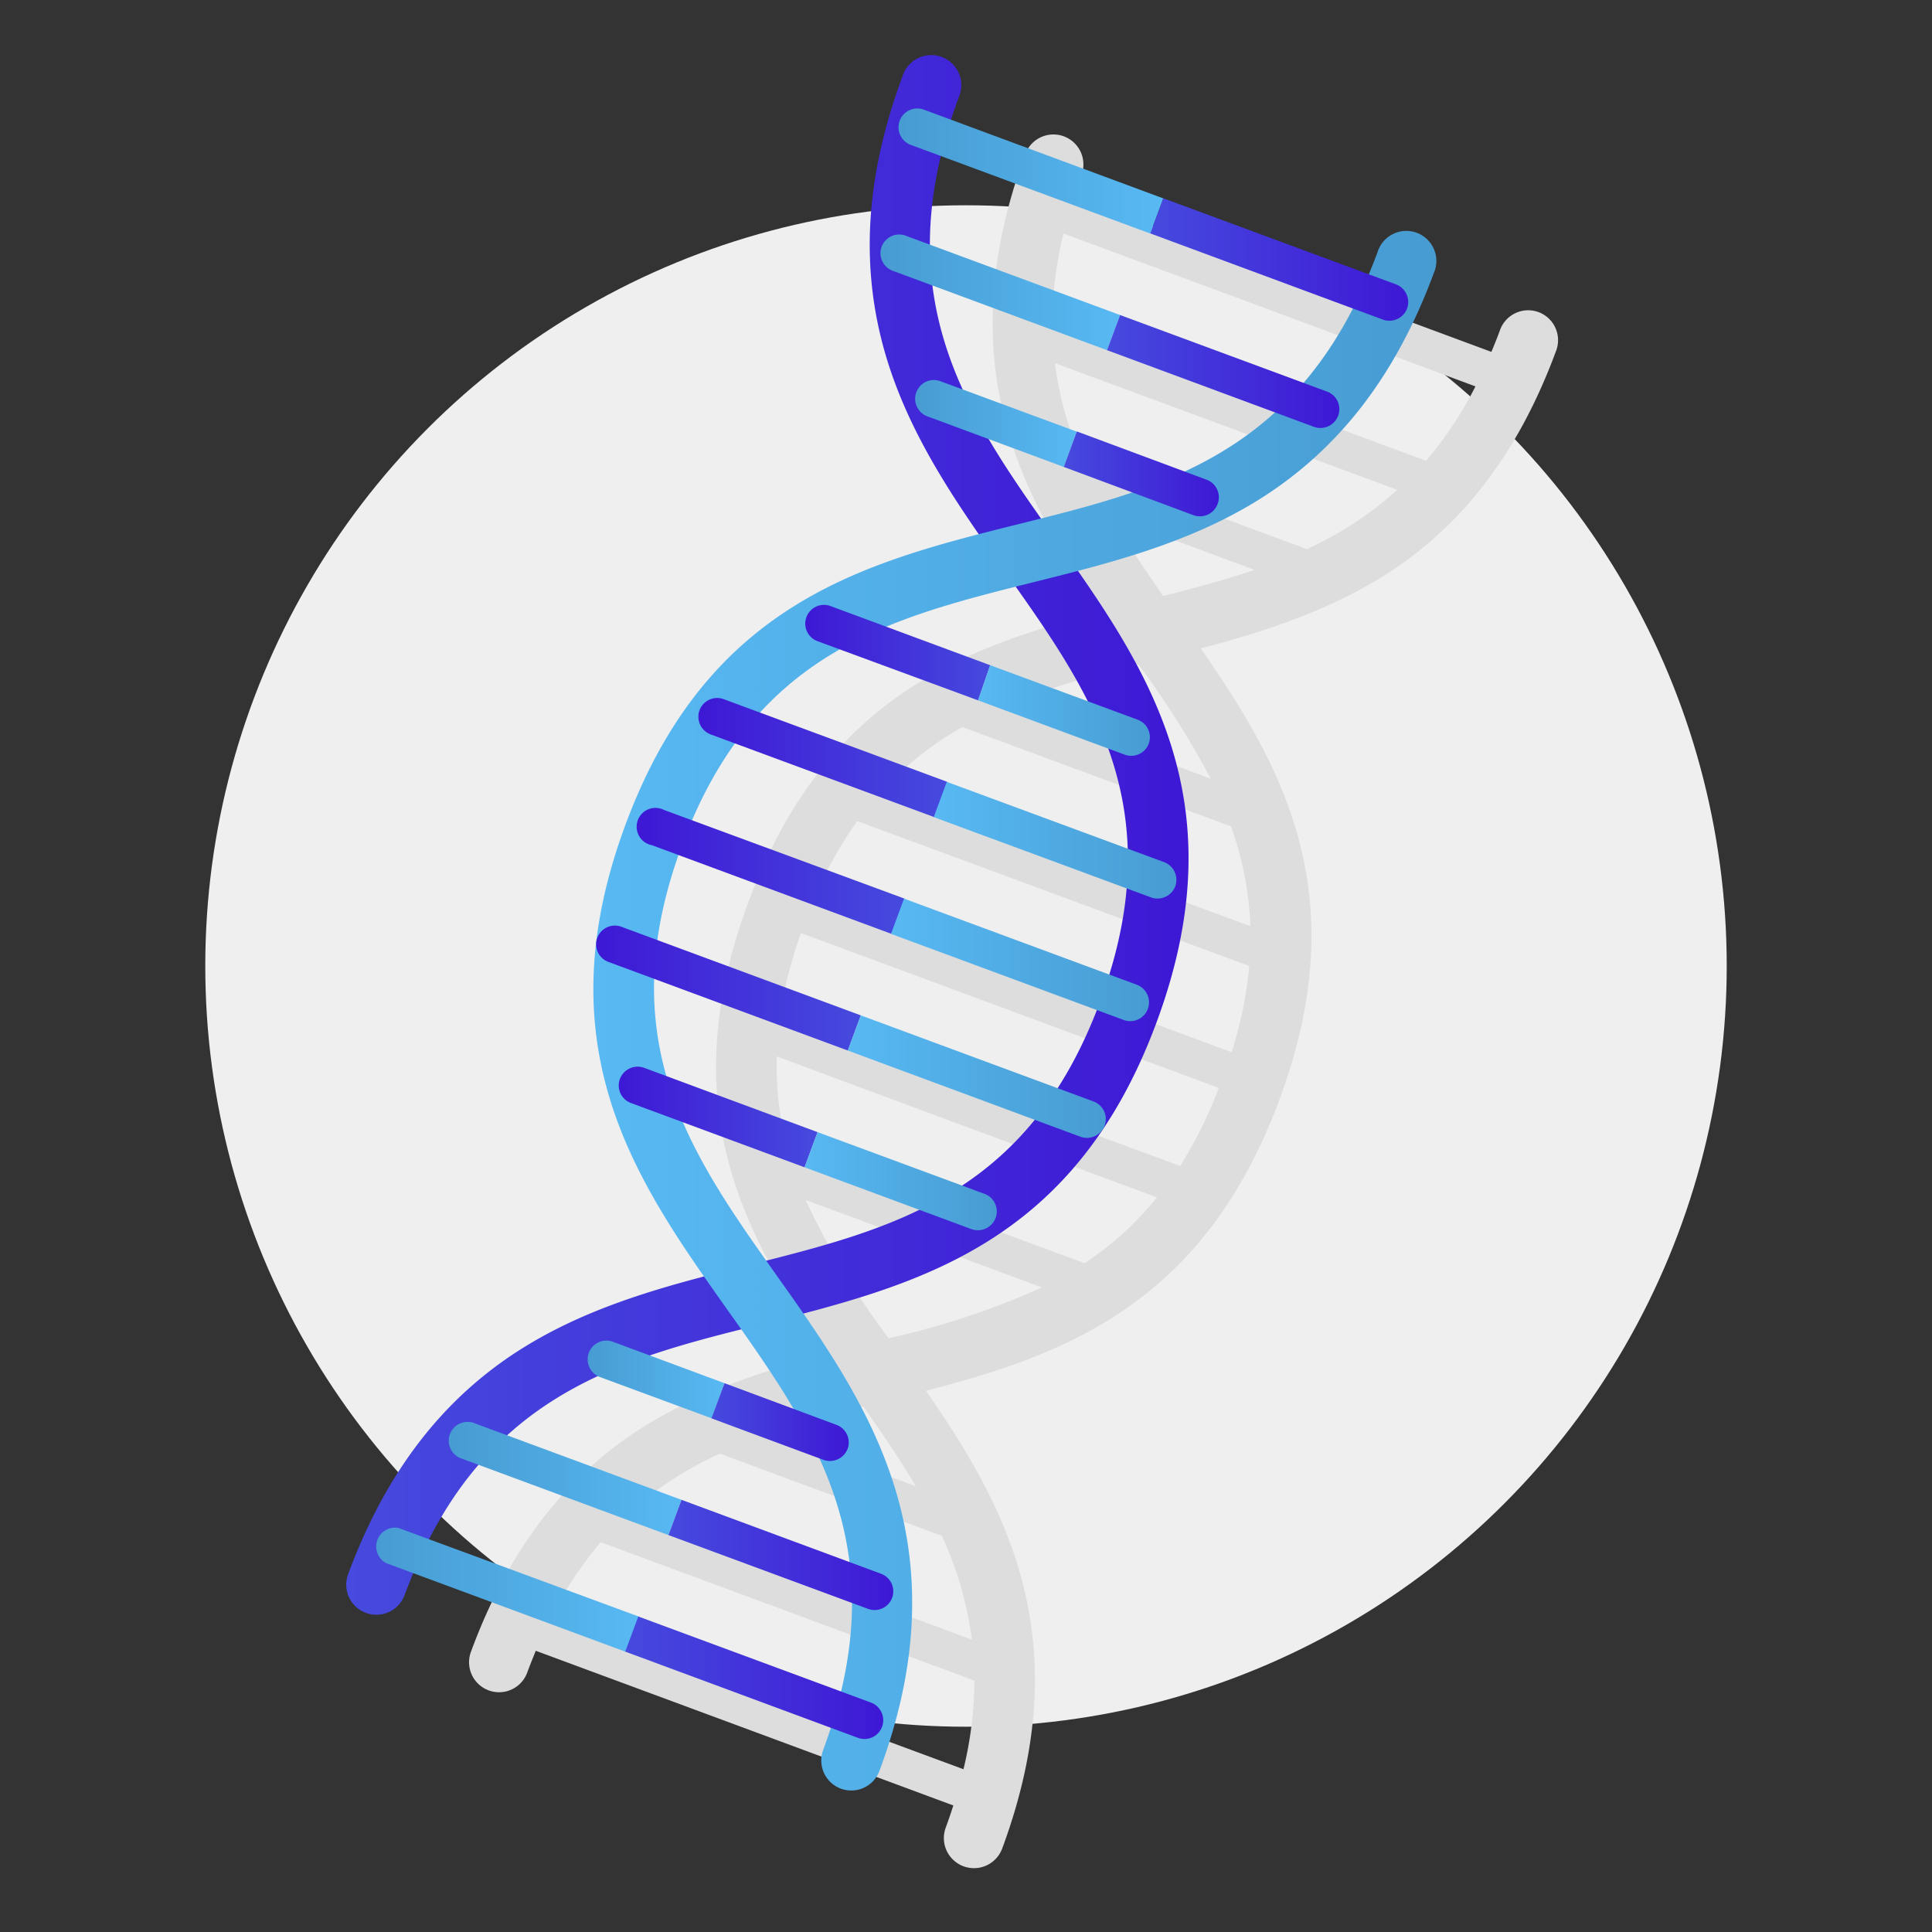 <svg id="Layer_1" data-name="Layer 1" xmlns="http://www.w3.org/2000/svg" xmlns:xlink="http://www.w3.org/1999/xlink" viewBox="0 0 160 160"><rect x="0" y="0" width="160" height="160" fill="#333333" stroke="none"/><defs><style>.cls-1{fill:#efefef;}.cls-2{fill:#ddd;}.cls-3{fill:url(#New_Gradient_Swatch_4);}.cls-4{fill:url(#New_Gradient_Swatch_1);}.cls-5{fill:url(#New_Gradient_Swatch_1-2);}.cls-6{fill:url(#New_Gradient_Swatch_1-3);}.cls-7{fill:url(#New_Gradient_Swatch_1-4);}.cls-8{fill:url(#New_Gradient_Swatch_4-2);}.cls-9{fill:url(#New_Gradient_Swatch_4-3);}.cls-10{fill:url(#New_Gradient_Swatch_4-4);}.cls-11{fill:url(#New_Gradient_Swatch_4-5);}.cls-12{fill:url(#New_Gradient_Swatch_4-6);}.cls-13{fill:url(#New_Gradient_Swatch_1-5);}.cls-14{fill:url(#New_Gradient_Swatch_1-6);}.cls-15{fill:url(#New_Gradient_Swatch_1-7);}.cls-16{fill:url(#New_Gradient_Swatch_4-7);}.cls-17{fill:url(#New_Gradient_Swatch_4-8);}.cls-18{fill:url(#New_Gradient_Swatch_4-9);}.cls-19{fill:url(#New_Gradient_Swatch_1-8);}.cls-20{fill:url(#New_Gradient_Swatch_1-9);}.cls-21{fill:url(#New_Gradient_Swatch_1-10);}.cls-22{fill:url(#New_Gradient_Swatch_1-11);}.cls-23{fill:url(#New_Gradient_Swatch_1-12);}.cls-24{fill:url(#New_Gradient_Swatch_4-10);}.cls-25{fill:url(#New_Gradient_Swatch_4-11);}.cls-26{fill:url(#New_Gradient_Swatch_4-12);}</style><linearGradient id="New_Gradient_Swatch_4" x1="28.67" y1="69.21" x2="98.43" y2="69.21" gradientUnits="userSpaceOnUse"><stop offset="0" stop-color="#464ade"/><stop offset="1" stop-color="#3e18d5"/></linearGradient><linearGradient id="New_Gradient_Swatch_1" x1="49.14" y1="83.78" x2="118.9" y2="83.78" gradientUnits="userSpaceOnUse"><stop offset="0" stop-color="#58b9f3"/><stop offset="1" stop-color="#479cd2"/></linearGradient><linearGradient id="New_Gradient_Swatch_1-2" x1="96.34" y1="14.16" x2="74.42" y2="14.16" xlink:href="#New_Gradient_Swatch_1"/><linearGradient id="New_Gradient_Swatch_1-3" x1="92.76" y1="24.22" x2="72.97" y2="24.22" xlink:href="#New_Gradient_Swatch_1"/><linearGradient id="New_Gradient_Swatch_1-4" x1="89.18" y1="35.07" x2="75.79" y2="35.07" xlink:href="#New_Gradient_Swatch_1"/><linearGradient id="New_Gradient_Swatch_4-2" x1="82.02" y1="54.05" x2="66.69" y2="54.05" xlink:href="#New_Gradient_Swatch_4"/><linearGradient id="New_Gradient_Swatch_4-3" x1="78.45" y1="62.74" x2="57.84" y2="62.74" xlink:href="#New_Gradient_Swatch_4"/><linearGradient id="New_Gradient_Swatch_4-4" x1="74.87" y1="72.16" x2="52.95" y2="72.16" xlink:href="#New_Gradient_Swatch_4"/><linearGradient id="New_Gradient_Swatch_4-5" x1="71.29" y1="81.83" x2="49.37" y2="81.83" xlink:href="#New_Gradient_Swatch_4"/><linearGradient id="New_Gradient_Swatch_4-6" x1="67.71" y1="92.5" x2="51.24" y2="92.5" xlink:href="#New_Gradient_Swatch_4"/><linearGradient id="New_Gradient_Swatch_1-5" x1="60.02" y1="114.24" x2="48.67" y2="114.24" xlink:href="#New_Gradient_Swatch_1"/><linearGradient id="New_Gradient_Swatch_1-6" x1="56.44" y1="122.46" x2="37.26" y2="122.46" xlink:href="#New_Gradient_Swatch_1"/><linearGradient id="New_Gradient_Swatch_1-7" x1="52.86" y1="131.62" x2="30.94" y2="131.62" xlink:href="#New_Gradient_Swatch_1"/><linearGradient id="New_Gradient_Swatch_4-7" x1="95.26" y1="21.49" x2="116.62" y2="21.49" xlink:href="#New_Gradient_Swatch_4"/><linearGradient id="New_Gradient_Swatch_4-8" x1="91.68" y1="30.76" x2="110.92" y2="30.76" xlink:href="#New_Gradient_Swatch_4"/><linearGradient id="New_Gradient_Swatch_4-9" x1="88.1" y1="39.25" x2="100.94" y2="39.25" xlink:href="#New_Gradient_Swatch_4"/><linearGradient id="New_Gradient_Swatch_1-8" x1="80.95" y1="58.85" x2="95.23" y2="58.85" xlink:href="#New_Gradient_Swatch_1"/><linearGradient id="New_Gradient_Swatch_1-9" x1="77.37" y1="69.58" x2="97.42" y2="69.58" xlink:href="#New_Gradient_Swatch_1"/><linearGradient id="New_Gradient_Swatch_1-10" x1="73.79" y1="79.49" x2="95.16" y2="79.49" xlink:href="#New_Gradient_Swatch_1"/><linearGradient id="New_Gradient_Swatch_1-11" x1="70.21" y1="89.16" x2="91.58" y2="89.16" xlink:href="#New_Gradient_Swatch_1"/><linearGradient id="New_Gradient_Swatch_1-12" x1="66.63" y1="97.82" x2="82.55" y2="97.82" xlink:href="#New_Gradient_Swatch_1"/><linearGradient id="New_Gradient_Swatch_4-10" x1="58.94" y1="117.77" x2="70.29" y2="117.77" xlink:href="#New_Gradient_Swatch_4"/><linearGradient id="New_Gradient_Swatch_4-11" x1="55.36" y1="128.78" x2="73.98" y2="128.78" xlink:href="#New_Gradient_Swatch_4"/><linearGradient id="New_Gradient_Swatch_4-12" x1="51.78" y1="138.95" x2="73.15" y2="138.95" xlink:href="#New_Gradient_Swatch_4"/></defs><title>icon</title><circle class="cls-1" cx="80" cy="80" r="63"/><path class="cls-2" d="M127.42,25.85a2.48,2.48,0,0,0-3.19,1.47c-.23.63-.47,1.23-.72,1.82l-17-6.3-17.58-6.5c.2-.61.41-1.23.64-1.86a2.48,2.48,0,1,0-4.66-1.72c-3.16,8.54-3.55,16.31-1.18,23.76,1.66,5.25,4.5,9.81,7.49,14.14-11.56,3-23,7.21-29.27,24.12s-.3,27.54,6.52,37.36c-5.1,1.34-10.22,3-14.9,5.85C46.91,122.1,42.14,128.26,39,136.8a2.48,2.48,0,0,0,4.66,1.72c.23-.62.47-1.22.71-1.81l17.58,6.51,17,6.3c-.19.6-.4,1.21-.63,1.84A2.48,2.48,0,0,0,83,153.08c3.16-8.54,3.55-16.31,1.18-23.76-1.66-5.25-4.5-9.81-7.49-14.14,11.56-3,23-7.21,29.27-24.12s.3-27.54-6.52-37.36c5.1-1.34,10.22-3,14.9-5.85C121,43.74,125.73,37.58,128.89,29A2.48,2.48,0,0,0,127.42,25.85Zm-22-.09L122.19,32a31.39,31.39,0,0,1-4.09,6.16l-15.19-5.62L87.16,26.68a31.25,31.25,0,0,1,.91-7.34ZM92,42.79l6.22,2.3,5.67,2.1c-2.45.84-5,1.52-7.56,2.17C94.83,47.18,93.34,45,92,42.79Zm10,44.35L85,80.85l-17.56-6.5A33.47,33.47,0,0,1,71,68l16.5,6.1L103.46,80A33.56,33.56,0,0,1,102,87.14Zm-4.28,9.41-16.3-6L64.58,84.27a36.42,36.42,0,0,1,1.75-7l17.61,6.52,17,6.31A36.25,36.25,0,0,1,97.74,96.55ZM94.27,55a74.65,74.65,0,0,1,6,9.49l-8.06-3-8.61-3.19A76.23,76.23,0,0,1,94.27,55ZM79.7,60.21l11.4,4.22,10.84,4a27.06,27.06,0,0,1,1.61,8.27l-15-5.53L73.09,65.44A26.81,26.81,0,0,1,79.7,60.21Zm-13,39.16,10.07,3.72,9.52,3.53a65.48,65.48,0,0,1-12.7,4.21A65.14,65.14,0,0,1,66.71,99.37Zm4.8,17.11c1.54,2.18,3,4.36,4.35,6.6L70.17,121l-6.25-2.31C66.38,117.82,68.92,117.14,71.51,116.48Zm-11.87,3.89a1.11,1.11,0,0,0,.19.09l9.26,3.43,8.92,3.3a29.49,29.49,0,0,1,2.49,8.6l-13.91-5.15-14.47-5.36A29.32,29.32,0,0,1,59.64,120.37ZM63,140.31l-17.34-6.42a31.47,31.47,0,0,1,4.09-6.17l15.75,5.83,15.2,5.63a31.78,31.78,0,0,1-.91,7.34Zm26.82-35.7-12-4.43L65.33,95.54a26.5,26.5,0,0,1-1-8.05l16,5.94,15.49,5.73A26.48,26.48,0,0,1,89.83,104.61Zm18.4-59.14-8.9-3.29-9.45-3.5a29.36,29.36,0,0,1-2.51-8.61l14.46,5.35,13.9,5.15A29.27,29.27,0,0,1,108.23,45.47Z"/><path class="cls-3" d="M30.3,133.57a2.49,2.49,0,0,1-1.47-3.2c3.16-8.54,7.93-14.69,14.57-18.8,5.82-3.6,12.32-5.23,18.6-6.8,11.92-3,23.18-5.79,29.12-21.86s-.76-25.53-7.87-35.55c-3.75-5.28-7.62-10.75-9.69-17.26-2.37-7.45-2-15.23,1.18-23.77A2.49,2.49,0,1,1,79.4,8.06c-6.15,16.61.68,26.23,7.9,36.42,7.55,10.64,15.34,21.63,8.49,40.16s-19.94,21.79-32.59,25c-12.12,3-23.56,5.89-29.71,22.5A2.49,2.49,0,0,1,30.3,133.57Z"/><path class="cls-4" d="M69.64,148.13a2.49,2.49,0,0,1-1.47-3.2c6.15-16.61-.68-26.23-7.9-36.42-7.55-10.64-15.34-21.63-8.49-40.16S71.72,46.56,84.37,43.4c12.11-3,23.56-5.89,29.71-22.51a2.49,2.49,0,1,1,4.66,1.73c-3.16,8.54-7.93,14.69-14.57,18.81-5.82,3.6-12.32,5.22-18.6,6.79C73.65,51.2,62.39,54,56.45,70.08s.76,25.53,7.87,35.55c3.75,5.28,7.62,10.75,9.69,17.27,2.37,7.44,2,15.22-1.18,23.76A2.49,2.49,0,0,1,69.64,148.13Z"/><path class="cls-5" d="M76.51,9.08A1.55,1.55,0,1,0,75.43,12l19.83,7.34,1.08-2.91Z"/><path class="cls-6" d="M75.06,19.54A1.55,1.55,0,1,0,74,22.45L91.68,29l1.08-2.91Z"/><path class="cls-7" d="M77.88,31.57a1.55,1.55,0,1,0-1.08,2.91l11.3,4.19,1.08-2.92Z"/><path class="cls-8" d="M68.78,50.19A1.55,1.55,0,0,0,67.7,53.1L81,58,82,55.09Z"/><path class="cls-9" d="M59.93,57.9a1.56,1.56,0,0,0-2,.92,1.57,1.57,0,0,0,.92,2l18.52,6.85,1.08-2.92Z"/><path class="cls-10" d="M55,67.08A1.56,1.56,0,1,0,54,70l19.83,7.34,1.08-2.92Z"/><path class="cls-11" d="M51.46,76.75a1.55,1.55,0,0,0-1.08,2.91L70.21,87l1.08-2.91Z"/><path class="cls-12" d="M53.34,88.43a1.57,1.57,0,0,0-2,.92,1.55,1.55,0,0,0,.92,2l14.37,5.32,1.08-2.91Z"/><path class="cls-13" d="M50.76,111.12a1.56,1.56,0,0,0-2,.92,1.57,1.57,0,0,0,.92,2l9.26,3.42L60,114.55Z"/><path class="cls-14" d="M39.36,117.89a1.56,1.56,0,1,0-1.08,2.92l17.08,6.32,1.08-2.92Z"/><path class="cls-15" d="M33,126.54A1.56,1.56,0,0,0,32,129.46l19.83,7.34,1.08-2.92Z"/><path class="cls-16" d="M116.53,25.55a1.57,1.57,0,0,0-.92-2L96.34,16.42l-1.08,2.91,19.27,7.14A1.57,1.57,0,0,0,116.53,25.55Z"/><path class="cls-17" d="M110.82,34.43a1.55,1.55,0,0,0-.92-2L92.76,26.09,91.68,29l17.14,6.35A1.57,1.57,0,0,0,110.82,34.43Z"/><path class="cls-18" d="M100.84,41.73a1.55,1.55,0,0,0-.91-2l-10.75-4L88.1,38.67l10.75,4A1.56,1.56,0,0,0,100.84,41.73Z"/><path class="cls-19" d="M95.13,61.6a1.55,1.55,0,0,0-.92-2L82,55.09,81,58l12.18,4.51A1.55,1.55,0,0,0,95.13,61.6Z"/><path class="cls-20" d="M97.33,73.4a1.57,1.57,0,0,0-.92-2l-18-6.65-1.08,2.92,18,6.65A1.57,1.57,0,0,0,97.33,73.4Z"/><path class="cls-21" d="M95.06,83.55a1.56,1.56,0,0,0-.92-2L74.87,74.42l-1.08,2.92,19.27,7.13A1.55,1.55,0,0,0,95.06,83.55Z"/><path class="cls-22" d="M91.48,93.22a1.55,1.55,0,0,0-.92-2L71.29,84.09,70.21,87l19.27,7.14A1.57,1.57,0,0,0,91.48,93.22Z"/><path class="cls-23" d="M82.45,100.87a1.55,1.55,0,0,0-.92-2L67.71,93.76l-1.08,2.91,13.82,5.12A1.57,1.57,0,0,0,82.45,100.87Z"/><path class="cls-24" d="M70.19,120a1.55,1.55,0,0,0-.92-2L60,114.55l-1.08,2.91,9.25,3.43A1.57,1.57,0,0,0,70.19,120Z"/><path class="cls-25" d="M73.88,132.33a1.55,1.55,0,0,0-.92-2l-16.52-6.12-1.08,2.92,16.53,6.11A1.55,1.55,0,0,0,73.88,132.33Z"/><path class="cls-26" d="M73.05,143a1.56,1.56,0,0,0-.92-2l-19.27-7.13-1.08,2.91,19.27,7.14A1.55,1.55,0,0,0,73.05,143Z"/></svg>
